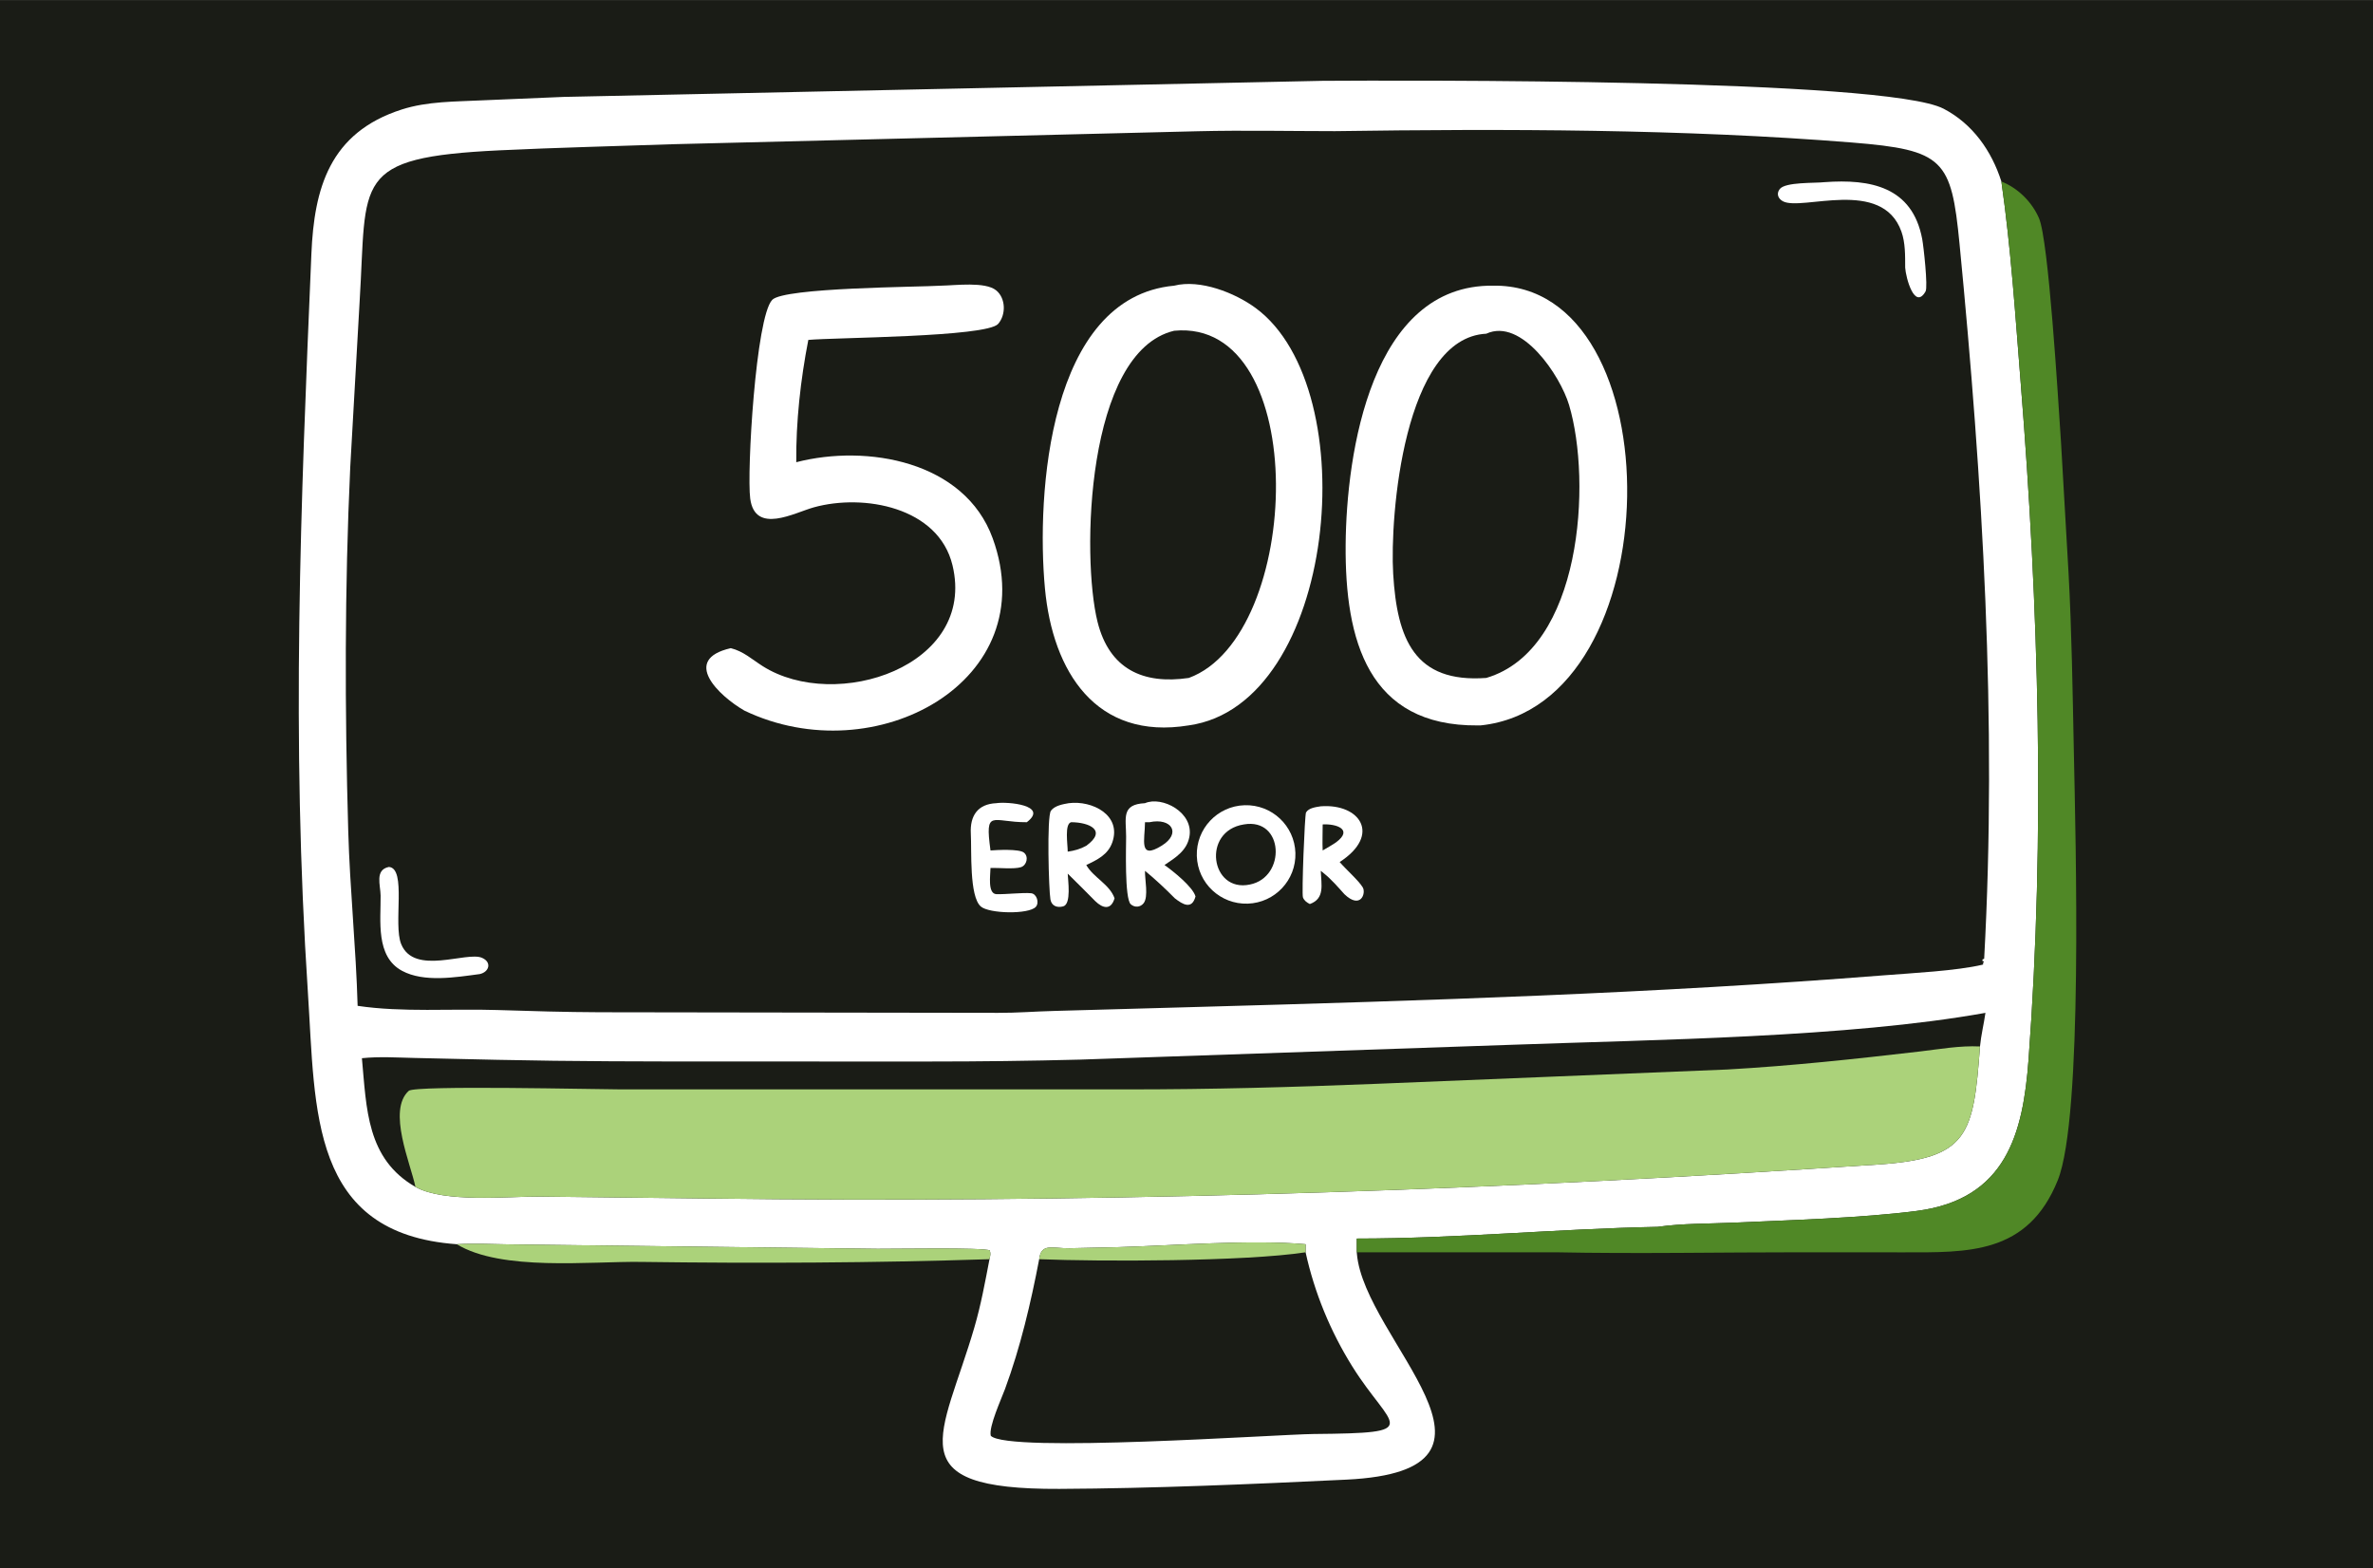 <svg version="1.1" xmlns="http://www.w3.org/2000/svg" xmlns:xlink="http://www.w3.org/1999/xlink" width="460" height="304" viewBox="0,0,256,169.172"><g fill="#1a1c16" fill-rule="nonzero" stroke="none" stroke-width="1" stroke-linecap="butt" stroke-linejoin="miter" stroke-miterlimit="10" stroke-dasharray="" stroke-dashoffset="0" font-family="none" font-weight="none" font-size="none" text-anchor="none" style="mix-blend-mode: normal"><path d="M0,169.172v-169.172h256v169.172z" id="bgRectangle"></path></g><g fill="none" fill-rule="nonzero" stroke="none" stroke-width="1" stroke-linecap="butt" stroke-linejoin="miter" stroke-miterlimit="10" stroke-dasharray="" stroke-dashoffset="0" font-family="none" font-weight="none" font-size="none" text-anchor="none" style="mix-blend-mode: normal"><g transform="translate(0.134,-0.411) scale(0.557,0.557)"><path d="M88.227,241.722c-28.518,-2.035 -27.337,-25.923 -28.826,-48.614c-3.261,-49.67 -1.42,-93.982 0.669,-143.22c0.536,-12.638 3.489,-23.458 17.496,-27.951c5.016,-1.608 10.354,-1.512 15.566,-1.774l15.792,-0.664l146.982,-3.116c15.111,-0.091 109.014,-0.476 120.299,5.408c5.625,2.933 9.294,8.16 11.184,14.097c1.855,12.89 2.708,26.078 3.747,39.061c3.483,43.559 4.752,87.415 1.514,131.027c-1.058,14.252 -4.311,27.046 -21.666,29.3c-10.601,1.377 -24.658,1.785 -35.455,2.271c-4.841,0.217 -9.924,0.124 -14.72,0.81c-19.429,0.376 -38.823,2.269 -58.266,2.269v2.66l0.017,0.245c1.375,16.745 34.606,42.029 -2.045,43.79c-18.154,0.873 -37.416,1.705 -55.572,1.79c-31.763,0.147 -22.636,-10.115 -16.464,-31.283c1.283,-4.4 2.063,-8.719 2.927,-13.203c0.138,-0.697 0.28,-1.02 0.047,-1.701c-1.061,-0.603 -18.966,-0.286 -21.719,-0.312l-71.182,-0.856c-3.428,-0.053 -6.902,-0.217 -10.325,-0.035zM383.245,203.419c0.214,-2.229 0.747,-4.315 1.057,-6.512c-26.656,4.79 -64.238,5.189 -91.436,6.175l-83.863,2.881c-9.74,0.253 -19.413,0.369 -29.163,0.369l-40.087,-0.003c-14.566,-0.002 -29.117,-0.007 -43.68,-0.325l-16,-0.359c-3.388,-0.074 -6.847,-0.304 -10.22,0.046c0.905,9.802 0.903,19.483 10.367,24.93c5.595,3.13 17.774,1.822 24.114,1.871l32.469,0.371c71.199,0.909 142.172,-1.163 213.233,-5.709l13.255,-0.854c17.809,-1.137 18.676,-5.762 19.955,-22.881zM252.63,243.287v-1.565c-10.504,-0.94 -25.775,0.271 -36.497,0.573l-9.235,0.205c-3.308,0.061 -5.477,-1.084 -5.869,2.126c-1.625,8.488 -3.627,17.035 -6.621,25.151c-0.688,1.867 -3.194,7.337 -2.751,9.05c3.276,3.392 55.586,-0.28 62.507,-0.345c21.878,-0.204 15.04,-1.009 7.503,-13.099c-4.239,-6.799 -7.318,-14.274 -9.037,-22.096zM258.307,26.131c-8.818,-0.005 -17.694,-0.192 -26.507,0.016l-101.631,2.512c-11.211,0.39 -22.438,0.649 -33.642,1.185c-28.796,1.379 -25.648,5.695 -27.113,29.245l-1.818,32.112c-1.093,23.433 -1.062,47.038 -0.389,70.484c0.324,11.297 1.5,22.576 1.818,33.865c8.615,1.29 18.242,0.528 26.992,0.809c6.66,0.215 13.232,0.406 19.891,0.433l77.144,0.115c3.638,0.02 7.247,-0.278 10.88,-0.369l27.86,-0.776c44.283,-1.227 88.658,-2.625 132.832,-6.123c5.391,-0.427 14.102,-0.864 19.13,-2.062l0.152,-0.156l-0.145,-0.171l0.201,-0.087l0.032,-0.208l-0.258,-0.06l-0.021,-0.327l0.339,-0.142c2.529,-46.139 -0.31,-92.545 -4.771,-138.475c-1.586,-16.328 -3.022,-18.182 -20.814,-19.617c-32.566,-2.627 -67.293,-2.672 -100.162,-2.203z" fill="#ffffff"></path><path d="M387.389,35.887c3.198,1.251 5.919,3.952 7.281,7.097c1.87,4.315 3.686,34.679 4.273,43.498l1.45,25.14c0.626,11.452 0.787,22.912 1.025,34.373c0.367,17.636 1.792,71.129 -3.099,83.312c-5.799,14.445 -17.428,13.998 -29.983,13.99l-19.512,-0.013c-15.911,-0.008 -31.881,0.319 -47.784,0.001h-38.497v-2.66c19.443,0 38.837,-1.894 58.265,-2.269c4.796,-0.686 9.88,-0.593 14.72,-0.81c10.798,-0.486 24.855,-0.894 35.455,-2.271c17.356,-2.254 20.609,-15.048 21.667,-29.301c3.237,-43.611 1.969,-87.467 -1.515,-131.027c-1.038,-12.982 -1.892,-26.171 -3.746,-39.061z" fill="#508826"></path><path d="M368.756,52.554c-0.007,-2.289 0.047,-4.79 -0.73,-6.972c-3.734,-10.499 -19.269,-3.929 -22.933,-5.861c-0.956,-0.504 -1.328,-1.475 -0.634,-2.371c1.088,-1.405 6.849,-1.122 8.665,-1.338c8.927,-0.648 17.002,0.877 18.926,10.989c0.27,1.416 1.145,9.311 0.655,10.17c-2.116,3.707 -3.829,-2.65 -3.949,-4.617z" fill="#ffffff"></path><path d="M230.01,141.227c-17.984,2.962 -26.364,-10.43 -27.864,-26.52c-1.692,-18.145 0.678,-56.394 25.023,-58.645c5.024,-1.283 11.768,1.371 15.78,4.323c21.422,15.765 15.655,76.849 -12.939,80.842zM227.169,64.792c-17.08,4.059 -17.975,43.827 -14.838,56.385c2.279,9.116 8.767,12.172 17.679,10.862c22.096,-8.098 23.859,-69.796 -2.841,-67.247z" fill="#ffffff"></path><path d="M286.589,141.226l-0.606,0.01c-21.272,0.184 -25.741,-16.547 -25.598,-34.981c0.137,-17.744 4.965,-50.482 28.572,-50.194c35.233,-0.523 34.752,81.224 -2.368,85.165zM287.625,65.364c-15.98,0.806 -18.701,35.369 -18.033,46.523c0.754,12.613 4.119,21.175 18.033,20.151c18.567,-5.485 20.46,-38.069 16.029,-52.877c-1.683,-5.627 -9.165,-16.947 -16.029,-13.798z" fill="#ffffff"></path><path d="M141.297,126.27c2.445,0.608 4.099,2.164 6.179,3.482c14.174,8.978 41.486,0.04 36.76,-19.553c-2.714,-11.25 -17.191,-13.889 -26.856,-11.203c-3.78,1.051 -11.375,5.313 -12.316,-1.683c-0.681,-5.067 1.069,-35.177 4.259,-38.505c2.314,-2.413 28.323,-2.467 32.758,-2.75c2.707,-0.044 8.479,-0.818 10.608,0.901c1.884,1.522 1.94,4.734 0.392,6.504c-2.249,2.572 -31.727,2.629 -36.765,3.102c-1.499,7.663 -2.41,15.882 -2.337,23.688c13.691,-3.536 32.61,-0.215 38.044,14.734c10.024,27.585 -22.703,45.549 -48.107,33.368c-4.891,-2.829 -12.318,-9.865 -2.619,-12.085z" fill="#ffffff"></path><path d="M92.684,189.396c-4.652,0.617 -10.809,1.667 -15.071,-0.638c-5.147,-2.784 -4.085,-9.731 -4.136,-14.558c-0.021,-2.041 -1.17,-4.991 1.602,-5.552c3.483,0.246 0.796,11.072 2.384,14.949c2.528,6.174 12.666,1.342 15.658,2.655c1.943,0.852 1.38,2.741 -0.436,3.144z" fill="#ffffff"></path><path d="M80.219,230.619c-0.903,-4.456 -5.491,-14.816 -1.289,-18.609c1.234,-1.114 36.741,-0.278 41.043,-0.277l97.994,0.002c16.621,-0.003 31.718,-0.415 48.259,-1.076l68.058,-2.779c12.452,-0.7 24.856,-2.04 37.239,-3.482c3.926,-0.457 7.753,-1.168 11.721,-0.98c-1.278,17.118 -2.145,21.743 -19.954,22.881l-13.255,0.853c-71.061,4.546 -142.034,6.618 -213.234,5.71l-32.468,-0.372c-6.34,-0.049 -18.519,1.26 -24.114,-1.871z" fill="#abd27a"></path><path d="M252.63,243.288c-11.829,1.807 -39.772,1.809 -51.601,1.338c0.392,-3.21 2.561,-2.065 5.869,-2.125l9.235,-0.205c10.723,-0.303 25.994,-1.514 36.497,-0.574z" fill="#abd27a"></path><path d="M88.227,241.72c3.423,-0.182 6.898,-0.018 10.325,0.035l71.182,0.856c2.753,0.027 20.657,-0.291 21.718,0.312c0.234,0.681 0.092,1.005 -0.046,1.701c-22.454,0.726 -45.121,0.826 -67.585,0.523c-9.75,-0.132 -26.956,1.852 -35.594,-3.427z" fill="#abd27a"></path><path d="M221.524,169.4c-0.054,1.633 0.717,5.009 -0.265,6.271c-0.628,0.806 -1.727,0.882 -2.489,0.207c-1.225,-1.085 -0.9,-11.281 -0.901,-13.063c0,-3.607 -1.02,-6.291 3.655,-6.517c3.272,-1.433 9.517,1.765 8.59,6.556c-0.518,2.676 -2.712,4.014 -4.814,5.423c1.578,1.113 5.461,4.18 6.007,6.082c-0.704,2.628 -2.475,1.559 -4.003,0.365c-1.827,-1.85 -3.77,-3.674 -5.78,-5.324zM222.396,159.984h-0.872c-0.013,3.394 -1.298,7.348 3.205,4.563c3.908,-2.39 1.951,-5.48 -2.333,-4.563z" fill="#ffffff"></path><path d="M192.725,173.918c2.06,0.055 4.994,-0.331 6.722,-0.18c1.124,0.097 1.648,1.862 0.922,2.646c-1.374,1.485 -9.056,1.33 -10.657,-0.087c-2.239,-1.981 -1.744,-10.79 -1.923,-14.116c-0.187,-3.457 1.342,-5.727 4.936,-5.884c2.131,-0.333 10.239,0.375 5.908,3.686c-6.747,0.038 -8.158,-2.754 -7.033,5.472c1.268,-0.104 5.487,-0.319 6.441,0.393c0.999,0.746 0.614,2.465 -0.544,2.843c-1.298,0.422 -4.377,0.097 -5.897,0.15c-0.012,1.353 -0.595,4.965 1.125,5.077z" fill="#ffffff"></path><path d="M206.555,169.942c0.038,1.21 0.748,5.895 -0.87,6.338c-1.165,0.32 -2.249,-0.063 -2.478,-1.334c-0.319,-1.759 -0.728,-16.064 0.1,-17.191c0.727,-0.987 2.305,-1.26 3.444,-1.458c4.574,-0.585 10.289,2.324 8.437,7.601c-0.835,2.381 -2.915,3.366 -5.039,4.377c1.392,2.439 4.54,3.742 5.478,6.447c-0.688,2.347 -2.282,1.959 -3.727,0.556c-1.778,-1.781 -3.538,-3.584 -5.345,-5.336zM207.233,159.982c-1.328,0.296 -0.684,4.221 -0.678,5.704c1.322,-0.194 2.421,-0.493 3.594,-1.14c4.117,-2.988 0.562,-4.546 -2.916,-4.564z" fill="#ffffff"></path><path d="M241.415,175.756c-5.275,0.17 -9.687,-3.965 -9.854,-9.231c-0.166,-5.267 3.977,-9.67 9.252,-9.833c5.271,-0.162 9.676,3.97 9.842,9.232c0.166,5.262 -3.97,9.663 -9.24,9.832zM240.685,160.41c-8.217,1.278 -6.462,13.244 1.137,11.647c7.099,-1.4 6.617,-12.981 -1.137,-11.647z" fill="#ffffff"></path><path d="M253.453,175.829c-0.586,-0.284 -1.099,-0.657 -1.337,-1.285c-0.264,-0.694 0.343,-16.033 0.596,-16.452c0.544,-0.901 1.923,-1.038 2.854,-1.191c7.569,-0.577 11.794,5.513 3.663,10.796c1.149,1.357 3.683,3.586 4.468,4.904c0.678,1.137 -0.412,4.328 -3.558,1.316c-1.13,-1.275 -2.59,-2.931 -3.911,-3.988l-0.662,-0.531c0.099,2.67 0.83,5.382 -2.113,6.431zM255.937,160.412c0.004,1.674 -0.082,3.373 0,5.043c0.878,-0.523 1.8,-1.018 2.635,-1.606c3.354,-2.515 -0.104,-3.594 -2.635,-3.437z" fill="#ffffff"></path></g></g></svg>
